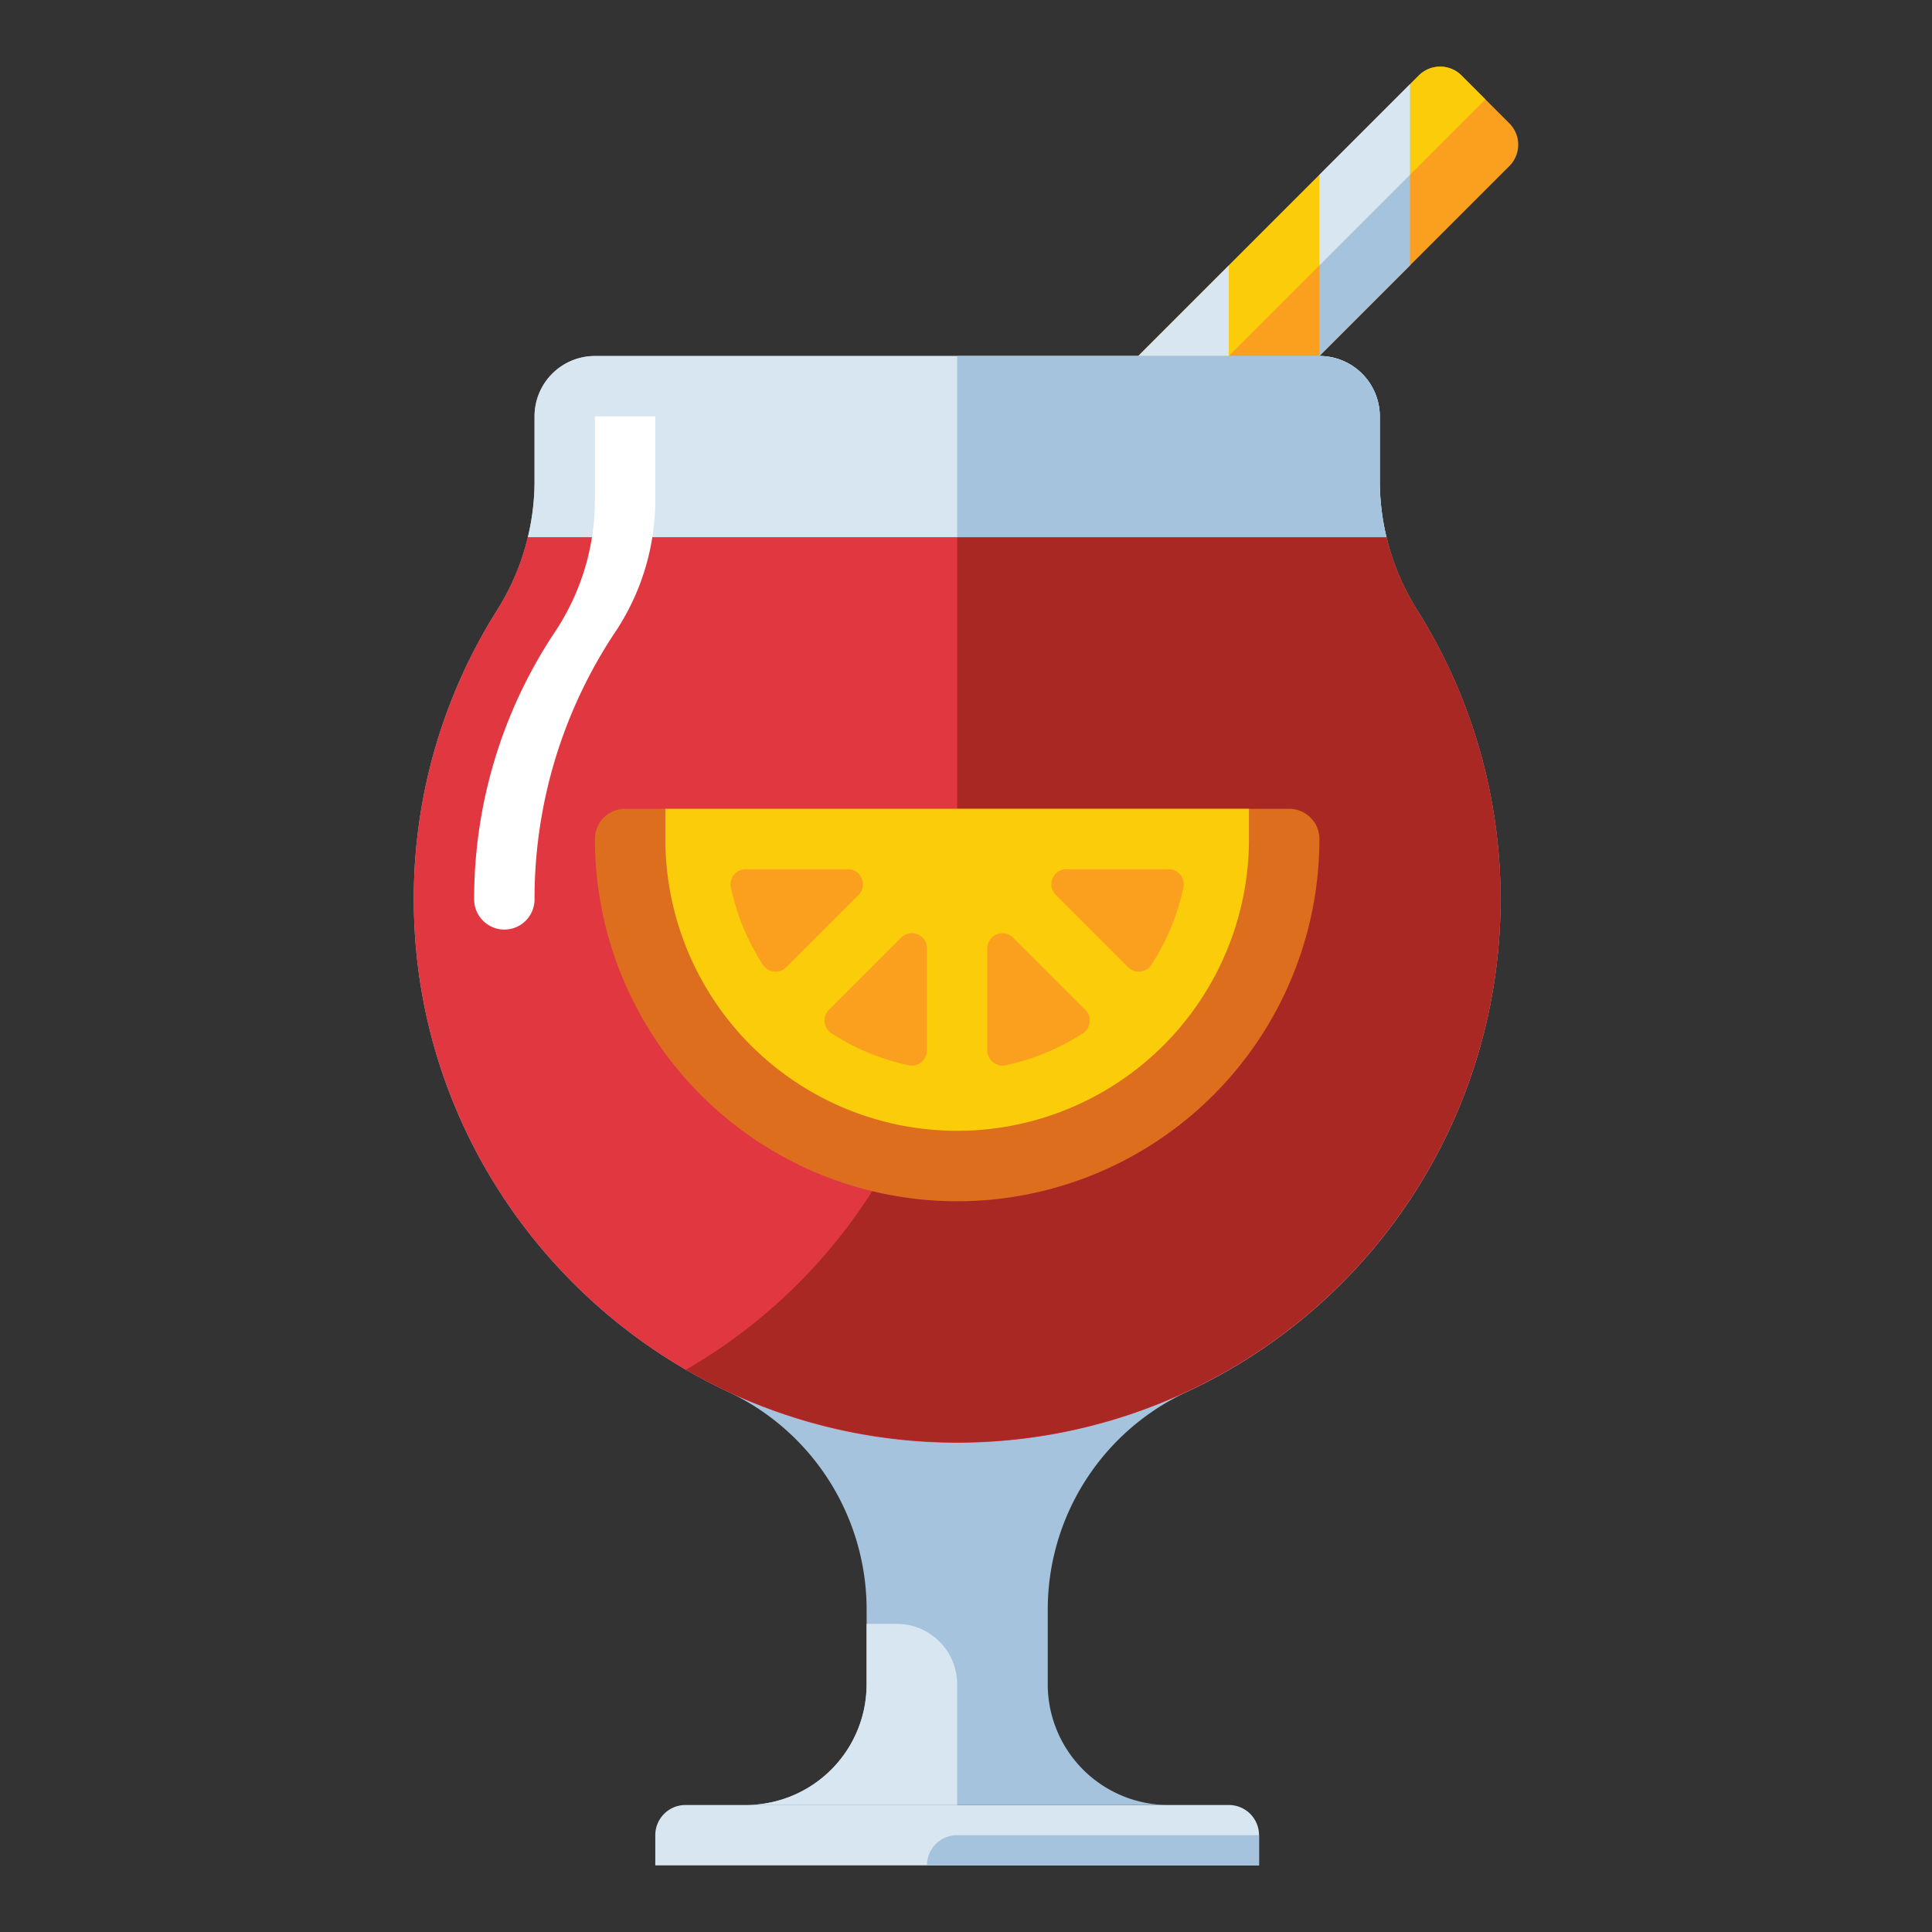 <svg xmlns="http://www.w3.org/2000/svg" viewBox="0 0 512 512"><rect x="0" y="0" width="512" height="512" fill="#333333" stroke="none"/><title>80 Winery Icons - Expanded</title><path d="M400,44,349.657,94.343h-48L376,20a8,8,0,0,1,11.314,0L400,32.686A8,8,0,0,1,400,44Z" fill="#faa01e"/><path d="M393.657,26.343l-68,68h-24L376,20a8,8,0,0,1,11.314,0Z" fill="#facc0a"/><polygon points="373.657 22.343 373.657 70.343 349.657 94.343 349.657 46.343 373.657 22.343" fill="#a5c3dc"/><polygon points="373.657 22.343 373.657 46.343 349.657 70.343 349.657 46.343 373.657 22.343" fill="#d7e6f0"/><polygon points="325.657 70.343 325.657 94.343 301.657 94.343 325.657 70.343" fill="#d7e6f0"/><path d="M181.657,478.343h144a8,8,0,0,1,8,8v8a0,0,0,0,1,0,0h-160a0,0,0,0,1,0,0v-8A8,8,0,0,1,181.657,478.343Z" fill="#d7e6f0"/><path d="M253.657,486.343h80a0,0,0,0,1,0,0v8a0,0,0,0,1,0,0h-88a0,0,0,0,1,0,0v0A8,8,0,0,1,253.657,486.343Z" fill="#a5c3dc"/><path d="M375.662,161.835a64.576,64.576,0,0,1-10-34.349V110.343a16,16,0,0,0-16-16h-192a16,16,0,0,0-16,16v17.141a64.2,64.2,0,0,1-9.92,34.216,143.337,143.337,0,0,0-22.061,79.011c.911,56.65,34.931,105.532,83.389,128.18a63.768,63.768,0,0,1,36.592,57.827v19.625h0a32,32,0,0,1-32,32h112a32,32,0,0,1-32-32h0V426.837a63.584,63.584,0,0,1,36.509-57.793,144.052,144.052,0,0,0,61.5-207.209Z" fill="#a5c3dc"/><path d="M397.657,238.343a144,144,0,0,1-145.02,144c-77.88-.54-141.71-63.75-142.96-141.63a143.352,143.352,0,0,1,21.94-78.83,65.406,65.406,0,0,0,8.26-19.54h227.55a65.484,65.484,0,0,0,8.24,19.49A143.336,143.336,0,0,1,397.657,238.343Z" fill="#e13741"/><path d="M367.427,142.343H253.657v96h0A143.938,143.938,0,0,1,181.78,363,143.954,143.954,0,0,0,375.667,161.833,65.484,65.484,0,0,1,367.427,142.343Z" fill="#aa2823"/><path d="M367.427,142.343H139.877a63.2,63.2,0,0,0,1.78-14.86v-17.14a16,16,0,0,1,16-16h192a16,16,0,0,1,16,16v17.14A63.258,63.258,0,0,0,367.427,142.343Z" fill="#d7e6f0"/><path d="M367.427,142.343H253.657v-48h96a16,16,0,0,1,16,16v17.14A63.258,63.258,0,0,0,367.427,142.343Z" fill="#a5c3dc"/><path d="M157.657,110.343v21.864a63.068,63.068,0,0,1-10.476,35.084,127.379,127.379,0,0,0-21.524,71.052,8,8,0,1,0,16,0,127.379,127.379,0,0,1,21.524-71.052,63.068,63.068,0,0,0,10.476-35.084V110.343Z" fill="#fff"/><path d="M165.657,214.343h176a8,8,0,0,1,8,8,96,96,0,1,1-192,0A8,8,0,0,1,165.657,214.343Z" fill="#dc6e1e"/><path d="M330.99,214.343v8a77.333,77.333,0,1,1-154.666,0v-8Z" fill="#facc0a"/><path d="M282.627,230.343h27.078a4.011,4.011,0,0,1,3.917,4.851,60.964,60.964,0,0,1-8.484,20.475,4.007,4.007,0,0,1-6.192.649L279.8,237.172A4,4,0,0,1,282.627,230.343Z" fill="#faa01e"/><path d="M268.485,248.485l19.147,19.147a4.007,4.007,0,0,1-.649,6.192,60.983,60.983,0,0,1-20.476,8.485,4.012,4.012,0,0,1-4.85-3.917V251.313A4,4,0,0,1,268.485,248.485Z" fill="#faa01e"/><path d="M245.657,251.313v27.079a4.012,4.012,0,0,1-4.851,3.917,60.986,60.986,0,0,1-20.475-8.485,4.007,4.007,0,0,1-.649-6.192l19.146-19.147A4,4,0,0,1,245.657,251.313Z" fill="#faa01e"/><path d="M227.515,237.172l-19.147,19.146a4.007,4.007,0,0,1-6.192-.649,60.966,60.966,0,0,1-8.485-20.475,4.012,4.012,0,0,1,3.917-4.851h27.078A4,4,0,0,1,227.515,237.172Z" fill="#faa01e"/><path d="M237.657,430.343h-8v16a32,32,0,0,1-32,32h56v-32A16,16,0,0,0,237.657,430.343Z" fill="#d7e6f0"/></svg>